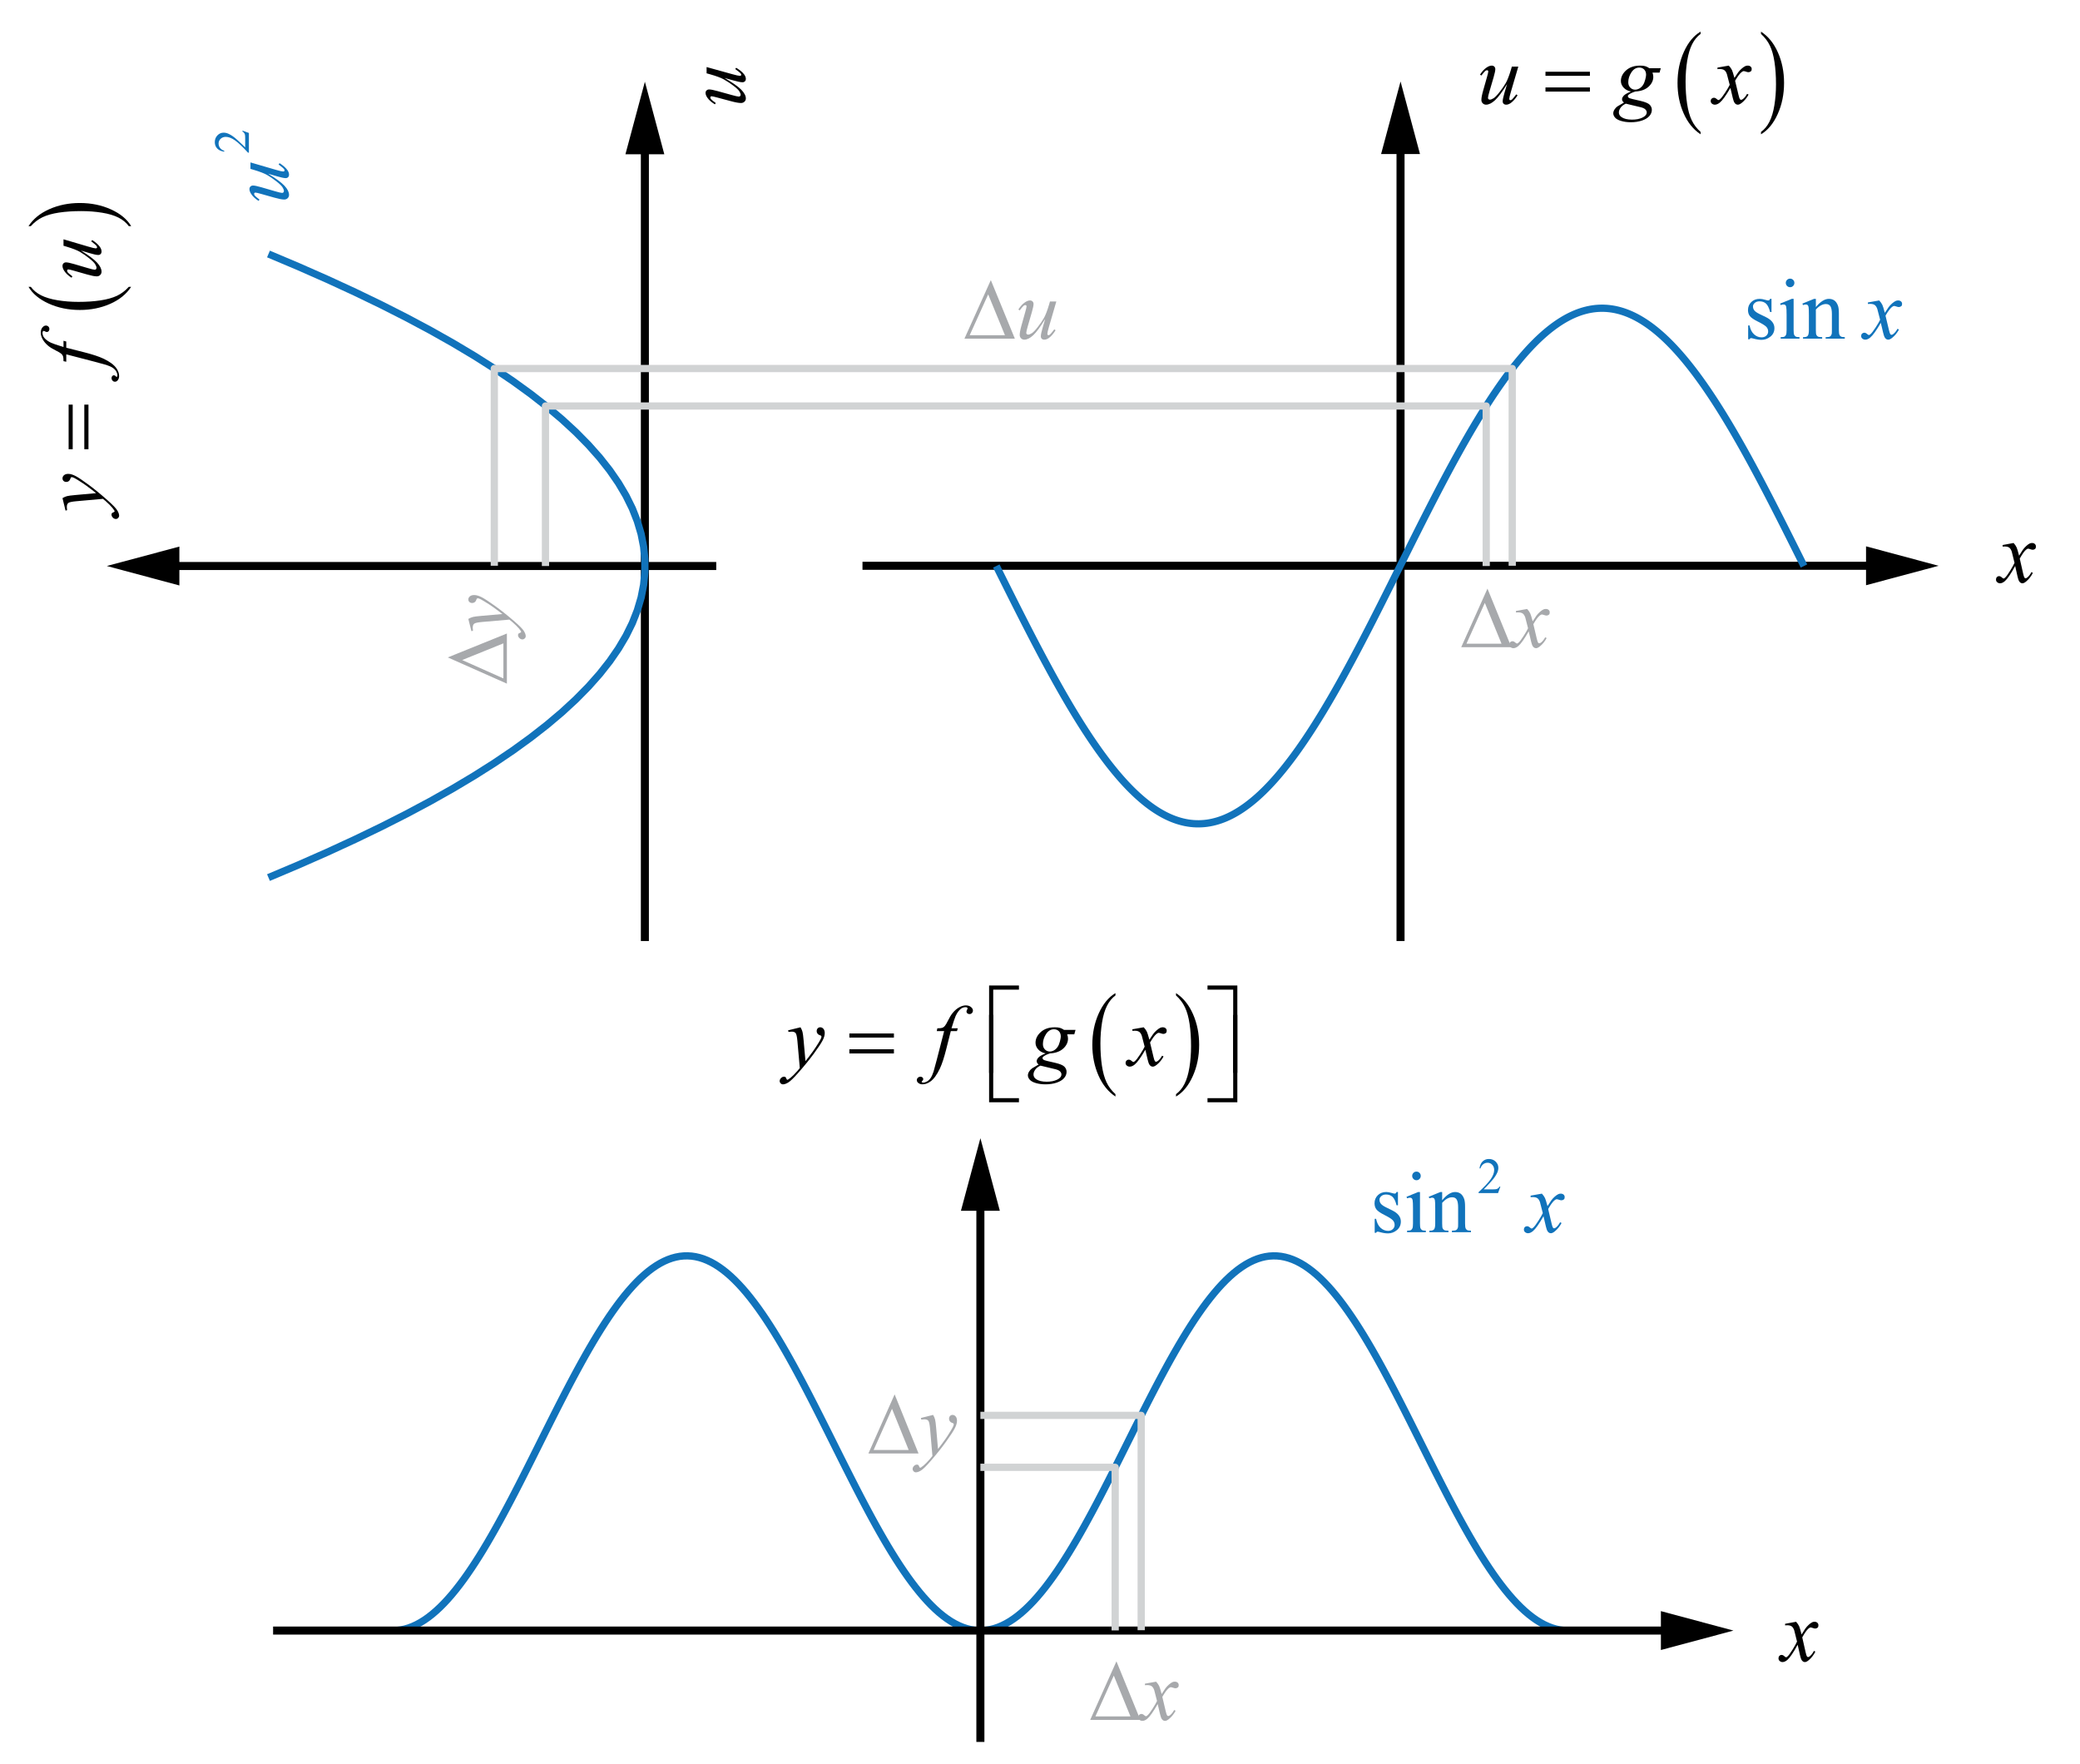 <?xml version="1.0" encoding="utf-8"?>
<!-- Generator: Adobe Illustrator 19.0.0, SVG Export Plug-In . SVG Version: 6.00 Build 0)  -->
<svg version="1.1" id="Layer_1" xmlns="http://www.w3.org/2000/svg" xmlns:xlink="http://www.w3.org/1999/xlink" x="0px" y="0px"
	 viewBox="0 0 287 243.333" style="enable-background:new 0 0 287 243.333;" xml:space="preserve">
<style type="text/css">
	.st0{fill:#010101;}
	.st1{fill:none;stroke:#1173BB;stroke-linejoin:round;stroke-miterlimit:10;}
	.st2{fill:#1173BB;}
	.st3{fill:none;stroke:#D1D3D4;stroke-linejoin:round;stroke-miterlimit:10;}
	.st4{fill:#A7A9AC;}
</style>
<g id="XMLID_1_">
	<g id="XMLID_154_">
		<g id="XMLID_155_">
			<polygon id="XMLID_156_" points="257.477,78.614 257.477,80.743 267.488,78.062 257.477,75.377 
				257.477,77.505 119.006,77.505 119.006,78.614 			"/>
		</g>
	</g>
</g>
<g id="XMLID_6_">
	<g id="XMLID_7_">
		<path id="XMLID_193_" class="st0" d="M277.839,74.915c0.186,0.208,0.326,0.415,0.421,0.623
			c0.068,0.144,0.18,0.521,0.336,1.131l0.5-0.79
			c0.133-0.191,0.294-0.374,0.484-0.548c0.189-0.173,0.356-0.292,0.5-0.356
			c0.092-0.04,0.192-0.06,0.302-0.06c0.163,0,0.293,0.046,0.39,0.138
			s0.146,0.204,0.146,0.335c0,0.151-0.028,0.255-0.085,0.311
			c-0.106,0.1-0.228,0.15-0.364,0.15c-0.08,0-0.165-0.018-0.257-0.054
			c-0.178-0.063-0.298-0.096-0.358-0.096c-0.091,0-0.199,0.056-0.324,0.168
			c-0.235,0.208-0.516,0.608-0.842,1.203l0.467,2.06
			c0.071,0.315,0.133,0.504,0.182,0.565c0.05,0.062,0.099,0.093,0.148,0.093
			c0.079,0,0.172-0.046,0.278-0.138c0.209-0.184,0.387-0.423,0.535-0.718
			l0.199,0.107c-0.239,0.471-0.543,0.862-0.911,1.173
			c-0.208,0.176-0.385,0.264-0.528,0.264c-0.213,0-0.382-0.126-0.507-0.377
			c-0.08-0.155-0.245-0.826-0.495-2.012c-0.592,1.082-1.066,1.778-1.422,2.09
			c-0.231,0.199-0.456,0.299-0.672,0.299c-0.151,0-0.29-0.058-0.415-0.174
			c-0.091-0.087-0.137-0.205-0.137-0.353c0-0.132,0.042-0.242,0.125-0.33
			c0.083-0.087,0.186-0.131,0.308-0.131c0.121,0,0.25,0.063,0.387,0.191
			c0.099,0.092,0.174,0.138,0.228,0.138c0.045,0,0.104-0.032,0.177-0.096
			c0.178-0.152,0.421-0.479,0.728-0.982c0.308-0.503,0.508-0.866,0.604-1.089
			c-0.235-0.97-0.362-1.482-0.381-1.539c-0.087-0.259-0.201-0.443-0.342-0.551
			c-0.14-0.107-0.347-0.162-0.62-0.162c-0.087,0-0.188,0.004-0.301,0.012v-0.216
			L277.839,74.915z"/>
	</g>
</g>
<g id="XMLID_29_">
	<g id="XMLID_30_">
		<path id="XMLID_191_" class="st0" d="M97.494,9.25l3.568,0.99
			c0.53,0.147,0.866,0.222,1.006,0.222c0.071,0,0.125-0.013,0.158-0.037
			c0.034-0.024,0.051-0.058,0.051-0.1c0-0.064-0.03-0.136-0.093-0.213
			c-0.062-0.078-0.308-0.274-0.739-0.59l0.138-0.17
			c0.499,0.3,0.866,0.606,1.102,0.922c0.151,0.208,0.228,0.409,0.228,0.604
			c0,0.147-0.044,0.264-0.132,0.346c-0.088,0.083-0.201,0.125-0.341,0.125
			c-0.136,0-0.315-0.025-0.539-0.074c-0.295-0.061-0.938-0.233-1.928-0.518
			c1.113,0.645,1.882,1.185,2.305,1.619c0.424,0.435,0.635,0.838,0.635,1.209
			c0,0.174-0.063,0.322-0.191,0.444s-0.289,0.182-0.485,0.182
			c-0.299,0-0.758-0.083-1.377-0.25l-1.85-0.495
			c-0.443-0.121-0.718-0.182-0.826-0.182c-0.048,0-0.088,0.016-0.123,0.048
			c-0.034,0.032-0.051,0.067-0.051,0.105c0,0.08,0.03,0.159,0.09,0.239
			c0.06,0.08,0.281,0.26,0.665,0.541l-0.132,0.177
			c-0.463-0.285-0.804-0.586-1.024-0.905c-0.171-0.243-0.257-0.467-0.257-0.671
			c0-0.141,0.047-0.255,0.141-0.344c0.094-0.089,0.215-0.134,0.362-0.134
			c0.215,0,0.601,0.076,1.155,0.228l1.934,0.535c0.527,0.148,0.86,0.222,1,0.222
			c0.076,0,0.137-0.024,0.183-0.071s0.068-0.111,0.068-0.19
			c0-0.125-0.065-0.289-0.197-0.49c-0.132-0.201-0.424-0.469-0.877-0.805
			c-0.452-0.335-0.878-0.612-1.275-0.831c-0.397-0.218-1.029-0.45-1.895-0.696
			l-0.455-0.126V9.25z"/>
	</g>
</g>
<g id="XMLID_8_">
	<g id="XMLID_12_">
		<path id="XMLID_189_" class="st0" d="M234.648,18.201v0.326c-1.003-0.658-1.784-1.625-2.343-2.898
			c-0.56-1.274-0.839-2.669-0.839-4.184c0-1.576,0.294-3.01,0.882-4.305
			s1.354-2.22,2.3-2.778v0.319c-0.473,0.345-0.86,0.816-1.164,1.414
			s-0.53,1.356-0.681,2.276c-0.149,0.919-0.225,1.878-0.225,2.876
			c0,1.13,0.069,2.151,0.208,3.063c0.138,0.911,0.35,1.668,0.634,2.268
			C233.705,17.179,234.114,17.72,234.648,18.201z"/>
	</g>
	<g id="XMLID_11_">
		<path id="XMLID_187_" class="st0" d="M242.984,4.682V4.363
			c1.003,0.654,1.783,1.618,2.343,2.892c0.56,1.274,0.839,2.668,0.839,4.184
			c0,1.575-0.294,3.011-0.882,4.308s-1.354,2.225-2.3,2.781V18.201
			c0.477-0.345,0.866-0.815,1.17-1.414c0.304-0.598,0.529-1.354,0.677-2.271
			c0.148-0.917,0.223-1.877,0.223-2.88c0-1.125-0.068-2.145-0.205-3.059
			s-0.348-1.672-0.634-2.272C243.929,5.704,243.519,5.164,242.984,4.682z"/>
	</g>
	<g id="XMLID_10_">
		<path id="XMLID_179_" class="st0" d="M209.497,9.191l-1.017,3.458
			c-0.152,0.515-0.228,0.839-0.228,0.975c0,0.069,0.012,0.121,0.038,0.153
			c0.025,0.033,0.06,0.05,0.103,0.05c0.066,0,0.139-0.03,0.219-0.09
			c0.08-0.061,0.282-0.299,0.605-0.717l0.175,0.134
			c-0.308,0.483-0.624,0.839-0.947,1.067c-0.214,0.146-0.42,0.221-0.619,0.221
			c-0.152,0-0.271-0.043-0.356-0.128c-0.086-0.085-0.129-0.195-0.129-0.331
			c0-0.131,0.025-0.306,0.076-0.521c0.062-0.286,0.239-0.909,0.532-1.868
			c-0.662,1.079-1.216,1.823-1.662,2.233s-0.86,0.615-1.241,0.615
			c-0.179,0-0.331-0.062-0.456-0.187c-0.125-0.123-0.187-0.28-0.187-0.47
			c0-0.29,0.085-0.734,0.257-1.334l0.508-1.792
			c0.125-0.43,0.187-0.696,0.187-0.801c0-0.046-0.017-0.086-0.05-0.119
			c-0.033-0.033-0.069-0.049-0.108-0.049c-0.082,0-0.164,0.029-0.246,0.087
			c-0.082,0.058-0.267,0.272-0.555,0.644l-0.181-0.128
			c0.292-0.449,0.602-0.779,0.929-0.992c0.249-0.166,0.479-0.249,0.689-0.249
			c0.144,0,0.262,0.045,0.354,0.136c0.091,0.091,0.137,0.208,0.137,0.351
			c0,0.208-0.078,0.582-0.234,1.12l-0.549,1.874
			c-0.152,0.511-0.228,0.834-0.228,0.969c0,0.073,0.024,0.133,0.073,0.177
			c0.048,0.045,0.114,0.067,0.195,0.067c0.128,0,0.296-0.064,0.502-0.191
			c0.207-0.128,0.482-0.411,0.827-0.851c0.345-0.438,0.629-0.851,0.853-1.235
			c0.224-0.385,0.462-0.997,0.715-1.836l0.128-0.441H209.497z"/>
		<path id="XMLID_181_" class="st0" d="M229.156,9.411l-0.17,0.604h-0.975
			c0.074,0.209,0.111,0.404,0.111,0.586c0,0.51-0.219,0.965-0.654,1.363
			c-0.441,0.398-1.045,0.619-1.812,0.661c-0.413,0.124-0.723,0.271-0.929,0.441
			c-0.078,0.062-0.117,0.125-0.117,0.191c0,0.077,0.035,0.147,0.105,0.212
			c0.07,0.063,0.247,0.128,0.532,0.194l1.132,0.261
			c0.627,0.146,1.043,0.321,1.244,0.522c0.199,0.204,0.299,0.44,0.299,0.707
			c0,0.317-0.117,0.607-0.354,0.87c-0.236,0.264-0.58,0.47-1.033,0.618
			c-0.455,0.148-0.956,0.224-1.505,0.224c-0.483,0-0.923-0.058-1.32-0.172
			c-0.397-0.113-0.682-0.268-0.853-0.461c-0.171-0.193-0.257-0.393-0.257-0.598
			c0-0.166,0.056-0.339,0.167-0.519c0.111-0.181,0.25-0.328,0.417-0.444
			c0.105-0.073,0.403-0.247,0.894-0.521c-0.179-0.14-0.269-0.292-0.269-0.459
			c0-0.154,0.079-0.318,0.237-0.493c0.158-0.174,0.492-0.365,1.002-0.574
			c-0.429-0.081-0.768-0.259-1.02-0.534c-0.251-0.273-0.377-0.58-0.377-0.916
			c0-0.549,0.243-1.041,0.728-1.474s1.131-0.649,1.936-0.649
			c0.293,0,0.533,0.029,0.719,0.087c0.188,0.058,0.369,0.149,0.543,0.272H229.156z
			 M224.331,14.302c-0.315,0.143-0.554,0.327-0.715,0.551
			c-0.162,0.225-0.243,0.445-0.243,0.662c0,0.255,0.117,0.466,0.351,0.632
			c0.335,0.24,0.826,0.359,1.472,0.359c0.556,0,1.033-0.094,1.427-0.281
			c0.396-0.188,0.594-0.43,0.594-0.728c0-0.151-0.072-0.294-0.219-0.43
			s-0.43-0.245-0.85-0.33C225.918,14.691,225.312,14.546,224.331,14.302z
			 M227.129,10.323c0-0.31-0.086-0.553-0.26-0.731
			c-0.174-0.178-0.4-0.267-0.68-0.267c-0.441,0-0.804,0.22-1.09,0.658
			c-0.286,0.439-0.429,0.896-0.429,1.372c0,0.298,0.091,0.541,0.274,0.73
			c0.183,0.19,0.405,0.285,0.666,0.285c0.206,0,0.405-0.057,0.599-0.168
			c0.193-0.113,0.355-0.268,0.488-0.465s0.236-0.448,0.314-0.754
			S227.129,10.458,227.129,10.323z"/>
		<path id="XMLID_185_" class="st0" d="M238.541,9.052c0.19,0.201,0.334,0.402,0.432,0.603
			c0.07,0.139,0.186,0.505,0.345,1.097l0.515-0.766
			c0.136-0.186,0.302-0.362,0.496-0.531c0.194-0.168,0.366-0.283,0.514-0.345
			c0.094-0.039,0.197-0.058,0.31-0.058c0.168,0,0.301,0.044,0.4,0.133
			s0.149,0.197,0.149,0.325c0,0.147-0.029,0.248-0.088,0.302
			c-0.109,0.097-0.233,0.145-0.374,0.145c-0.082,0-0.169-0.018-0.263-0.052
			c-0.184-0.062-0.306-0.093-0.368-0.093c-0.094,0-0.204,0.054-0.333,0.163
			c-0.241,0.201-0.529,0.59-0.864,1.166l0.479,1.996
			c0.074,0.306,0.137,0.488,0.188,0.548c0.051,0.061,0.101,0.09,0.151,0.09
			c0.082,0,0.178-0.044,0.286-0.133c0.215-0.178,0.397-0.41,0.55-0.696
			l0.204,0.104c-0.245,0.456-0.557,0.835-0.935,1.137
			c-0.214,0.17-0.396,0.256-0.543,0.256c-0.219,0-0.392-0.122-0.521-0.366
			c-0.081-0.15-0.251-0.8-0.508-1.949c-0.607,1.049-1.095,1.724-1.461,2.025
			c-0.237,0.193-0.467,0.29-0.688,0.29c-0.156,0-0.299-0.057-0.427-0.169
			c-0.094-0.085-0.141-0.199-0.141-0.342c0-0.128,0.043-0.234,0.129-0.319
			s0.19-0.128,0.315-0.128s0.257,0.062,0.397,0.186
			c0.101,0.09,0.179,0.134,0.233,0.134c0.047,0,0.107-0.031,0.181-0.093
			c0.184-0.146,0.433-0.464,0.748-0.951s0.521-0.84,0.619-1.057
			c-0.241-0.939-0.372-1.436-0.392-1.49c-0.089-0.251-0.206-0.429-0.351-0.534
			c-0.144-0.104-0.355-0.157-0.637-0.157c-0.089,0-0.192,0.004-0.31,0.012V9.325
			L238.541,9.052z"/>
	</g>
	<g id="XMLID_9_">
		<path id="XMLID_176_" class="st0" d="M213.246,9.899h6.133v0.563h-6.133V9.899z M213.246,12.063
			h6.133v0.574h-6.133V12.063z"/>
	</g>
</g>
<g id="XMLID_26_">
	<g id="XMLID_32_">
		<path id="XMLID_174_" class="st0" d="M17.771,39.573h0.326c-0.658,1.007-1.625,1.79-2.898,2.352
			c-1.274,0.561-2.669,0.841-4.184,0.841c-1.576,0-3.01-0.295-4.305-0.885
			s-2.22-1.359-2.778-2.308h0.319c0.345,0.475,0.816,0.864,1.414,1.168
			c0.598,0.305,1.356,0.532,2.276,0.683s1.878,0.226,2.876,0.226
			c1.13,0,2.151-0.069,3.063-0.208c0.911-0.139,1.668-0.351,2.268-0.636
			C16.749,40.519,17.29,40.109,17.771,39.573z"/>
	</g>
	<g id="XMLID_31_">
		<path id="XMLID_172_" class="st0" d="M4.252,31.201H3.933
			c0.654-1.006,1.618-1.79,2.892-2.351c1.274-0.562,2.668-0.842,4.184-0.842
			c1.575,0,3.011,0.295,4.308,0.885s2.225,1.359,2.781,2.308h-0.326
			c-0.345-0.478-0.815-0.869-1.414-1.174c-0.598-0.305-1.354-0.531-2.271-0.68
			s-1.877-0.223-2.88-0.223c-1.125,0-2.145,0.068-3.059,0.205
			C7.232,29.468,6.475,29.68,5.875,29.967C5.274,30.254,4.734,30.666,4.252,31.201z"/>
	</g>
	<g id="XMLID_28_">
		<path id="XMLID_166_" class="st0" d="M8.622,68.725c0.224-0.133,0.434-0.225,0.629-0.275
			s0.579-0.102,1.151-0.152l2.854-0.258c-0.278-0.234-0.719-0.575-1.322-1.02
			c-0.294-0.215-0.694-0.48-1.201-0.797c-0.309-0.191-0.526-0.309-0.649-0.352
			c-0.062-0.023-0.126-0.035-0.191-0.035c-0.043,0-0.078,0.014-0.104,0.041
			c-0.027,0.027-0.059,0.099-0.096,0.214c-0.037,0.115-0.104,0.211-0.203,0.288
			s-0.212,0.114-0.339,0.114c-0.159,0-0.286-0.047-0.383-0.141
			c-0.097-0.094-0.145-0.211-0.145-0.352c0-0.172,0.07-0.318,0.211-0.439
			s0.335-0.182,0.583-0.182c0.306,0,0.655,0.105,1.047,0.316
			s0.994,0.618,1.807,1.219c0.812,0.602,1.698,1.331,2.657,2.187
			c0.661,0.59,1.078,1.028,1.25,1.313c0.173,0.285,0.259,0.529,0.259,0.732
			c0,0.121-0.046,0.228-0.137,0.32s-0.196,0.138-0.316,0.138
			c-0.15,0-0.288-0.063-0.411-0.19c-0.124-0.127-0.187-0.265-0.187-0.414
			c0-0.078,0.018-0.143,0.053-0.193c0.02-0.031,0.074-0.065,0.165-0.103
			s0.152-0.071,0.183-0.103c0.02-0.02,0.029-0.043,0.029-0.07
			c0-0.023-0.02-0.064-0.058-0.123c-0.132-0.215-0.341-0.465-0.627-0.75
			c-0.379-0.375-0.688-0.652-0.928-0.832l-3.678,0.328
			c-0.607,0.055-0.977,0.137-1.108,0.246c-0.131,0.109-0.197,0.293-0.197,0.551
			c0,0.083,0.012,0.229,0.035,0.44l-0.215,0.053L8.622,68.725z"/>
		<path id="XMLID_168_" class="st0" d="M8.761,47.015l0.383,0.105v0.855l2.535,0.645
			c1.118,0.285,1.982,0.572,2.594,0.861c0.862,0.41,1.458,0.852,1.787,1.325
			c0.251,0.359,0.377,0.719,0.377,1.079c0,0.234-0.07,0.434-0.209,0.598
			c-0.097,0.121-0.223,0.182-0.377,0.182c-0.124,0-0.231-0.05-0.322-0.149
			c-0.091-0.1-0.137-0.222-0.137-0.367c0-0.105,0.033-0.194,0.099-0.267
			c0.066-0.072,0.142-0.108,0.227-0.108s0.164,0.041,0.238,0.123
			c0.054,0.062,0.095,0.094,0.121,0.094c0.035,0,0.062-0.014,0.082-0.041
			c0.026-0.035,0.04-0.09,0.04-0.164c0-0.168-0.052-0.345-0.156-0.53
			c-0.104-0.186-0.261-0.351-0.467-0.496c-0.207-0.145-0.506-0.281-0.896-0.41
			c-0.163-0.055-0.698-0.201-1.607-0.44L9.144,48.89v1.02l-0.383-0.082
			c0-0.324-0.022-0.551-0.067-0.68s-0.129-0.248-0.255-0.355
			c-0.125-0.107-0.36-0.246-0.705-0.418c-0.464-0.23-0.824-0.451-1.079-0.662
			c-0.344-0.289-0.603-0.594-0.774-0.912c-0.172-0.318-0.258-0.619-0.258-0.9
			c0-0.297,0.075-0.535,0.223-0.715c0.149-0.18,0.311-0.27,0.485-0.27
			c0.135,0,0.249,0.045,0.342,0.135c0.093,0.09,0.14,0.205,0.14,0.346
			c0,0.121-0.035,0.221-0.104,0.297c-0.07,0.076-0.153,0.113-0.25,0.113
			c-0.062,0-0.138-0.025-0.229-0.076s-0.152-0.076-0.183-0.076
			c-0.054,0-0.095,0.018-0.122,0.053c-0.039,0.051-0.058,0.125-0.058,0.223
			c0,0.246,0.078,0.467,0.232,0.662c0.205,0.264,0.526,0.498,0.963,0.705
			c0.228,0.105,0.794,0.299,1.7,0.58V47.015z"/>
		<path id="XMLID_170_" class="st0" d="M8.761,33.015l3.458,1.02
			c0.515,0.152,0.839,0.229,0.975,0.229c0.069,0,0.121-0.013,0.153-0.038
			c0.033-0.025,0.05-0.06,0.05-0.103c0-0.066-0.03-0.14-0.09-0.22
			c-0.061-0.08-0.299-0.282-0.717-0.606l0.134-0.176
			c0.483,0.309,0.839,0.625,1.067,0.949c0.146,0.215,0.221,0.422,0.221,0.621
			c0,0.152-0.043,0.272-0.128,0.358s-0.195,0.129-0.331,0.129
			c-0.131,0-0.306-0.025-0.521-0.076c-0.286-0.062-0.909-0.241-1.868-0.534
			c1.079,0.665,1.823,1.221,2.233,1.668s0.615,0.862,0.615,1.246
			c0,0.18-0.062,0.332-0.187,0.457c-0.123,0.125-0.28,0.188-0.47,0.188
			c-0.29,0-0.734-0.086-1.334-0.258l-1.792-0.511c-0.43-0.125-0.696-0.188-0.801-0.188
			c-0.046,0-0.086,0.017-0.119,0.05c-0.033,0.033-0.049,0.07-0.049,0.108
			c0,0.082,0.029,0.165,0.087,0.247s0.272,0.268,0.644,0.557l-0.128,0.182
			c-0.449-0.293-0.779-0.604-0.992-0.933c-0.166-0.25-0.249-0.48-0.249-0.691
			c0-0.145,0.045-0.263,0.136-0.354s0.208-0.138,0.351-0.138
			c0.208,0,0.582,0.078,1.12,0.234l1.874,0.551
			c0.511,0.152,0.834,0.229,0.969,0.229c0.073,0,0.133-0.024,0.177-0.073
			c0.045-0.049,0.067-0.114,0.067-0.196c0-0.129-0.064-0.297-0.191-0.504
			c-0.128-0.207-0.411-0.483-0.851-0.829c-0.438-0.346-0.851-0.631-1.235-0.856
			c-0.385-0.225-0.997-0.464-1.836-0.718l-0.441-0.129V33.015z"/>
	</g>
	<g id="XMLID_27_">
		<path id="XMLID_163_" class="st0" d="M9.469,61.98v-6.155h0.563v6.155H9.469z M11.633,61.98
			v-6.155h0.574v6.155H11.633z"/>
	</g>
</g>
<g id="XMLID_3_">
	<g id="XMLID_150_">
		<g id="XMLID_151_">
			<polygon id="XMLID_152_" points="193.802,21.253 195.93,21.253 193.249,11.243 190.564,21.253 
				192.692,21.253 192.692,129.833 193.802,129.833 			"/>
		</g>
	</g>
</g>
<g id="XMLID_4_">
	<g id="XMLID_146_">
		<g id="XMLID_147_">
			<polygon id="XMLID_148_" points="89.535,21.286 91.663,21.286 88.982,11.276 86.297,21.286 
				88.425,21.286 88.425,129.833 89.535,129.833 			"/>
		</g>
	</g>
</g>
<g id="XMLID_2_">
	<g id="XMLID_142_">
		<g id="XMLID_143_">
			<polygon id="XMLID_144_" points="24.75,77.538 24.75,75.41 14.739,78.09 24.75,80.775 
				24.75,78.647 98.828,78.647 98.828,77.538 			"/>
		</g>
	</g>
</g>
<polyline id="XMLID_5_" class="st1" points="137.471,78.092 137.844,78.84 138.216,79.587 
	138.589,80.333 138.962,81.079 139.335,81.823 139.707,82.565 140.08,83.306 
	140.453,84.044 140.826,84.779 141.198,85.512 141.571,86.241 141.944,86.967 
	142.316,87.689 142.689,88.406 143.062,89.119 143.435,89.827 143.807,90.53 
	144.18,91.228 144.553,91.919 144.925,92.605 145.298,93.284 145.671,93.956 
	146.044,94.622 146.416,95.28 146.789,95.93 147.162,96.573 147.534,97.208 
	147.907,97.834 148.28,98.451 148.653,99.059 149.025,99.658 149.398,100.248 
	149.771,100.828 150.143,101.397 150.516,101.957 150.889,102.506 151.262,103.044 
	151.634,103.571 152.007,104.087 152.38,104.591 152.752,105.084 153.125,105.565 
	153.498,106.033 153.871,106.49 154.243,106.933 154.616,107.365 154.989,107.783 
	155.361,108.188 155.734,108.579 156.107,108.958 156.48,109.322 156.852,109.673 
	157.225,110.01 157.598,110.333 157.97,110.641 158.343,110.935 158.716,111.215 
	159.089,111.48 159.461,111.73 159.834,111.966 160.207,112.186 160.579,112.392 
	160.952,112.582 161.325,112.757 161.698,112.917 162.07,113.061 162.443,113.19 
	162.816,113.303 163.188,113.401 163.561,113.484 163.934,113.55 164.307,113.601 
	164.679,113.637 165.052,113.656 165.425,113.66 165.797,113.648 166.17,113.621 
	166.543,113.578 166.916,113.519 167.288,113.444 167.661,113.354 168.034,113.249 
	168.406,113.127 168.779,112.991 169.152,112.839 169.525,112.671 169.897,112.489 
	170.27,112.291 170.643,112.078 171.016,111.85 171.388,111.607 171.761,111.349 
	172.134,111.077 172.506,110.79 172.879,110.489 173.252,110.173 173.625,109.843 
	173.997,109.499 174.37,109.142 174.743,108.77 175.115,108.385 175.488,107.987 
	175.861,107.575 176.234,107.151 176.606,106.713 176.979,106.263 177.352,105.801 
	177.724,105.326 178.097,104.839 178.47,104.341 178.843,103.83 179.215,103.309 
	179.588,102.776 179.961,102.233 180.333,101.679 180.706,101.114 181.079,100.539 
	181.452,99.954 181.824,99.36 182.197,98.756 182.57,98.143 182.942,97.522 
	183.315,96.891 183.688,96.253 184.061,95.606 184.433,94.952 184.806,94.29 
	185.179,93.621 185.551,92.945 185.924,92.263 186.297,91.574 186.67,90.88 
	187.042,90.179 187.415,89.474 187.788,88.763 188.16,88.048 188.533,87.328 
	188.906,86.604 189.279,85.877 189.651,85.146 190.024,84.412 190.397,83.675 
	190.769,82.936 191.142,82.194 191.515,81.451 191.888,80.706 192.26,79.96 
	192.633,79.213 193.006,78.466 193.378,77.719 193.751,76.971 194.124,76.225 
	194.497,75.479 194.869,74.734 195.242,73.991 195.615,73.249 195.987,72.51 
	196.36,71.773 196.733,71.039 197.106,70.308 197.478,69.58 197.851,68.857 
	198.224,68.137 198.596,67.422 198.969,66.711 199.342,66.005 199.715,65.305 
	200.087,64.611 200.46,63.922 200.833,63.24 201.206,62.564 201.578,61.895 
	201.951,61.233 202.324,60.579 202.696,59.932 203.069,59.293 203.442,58.663 
	203.815,58.041 204.187,57.429 204.56,56.825 204.933,56.23 205.305,55.646 
	205.678,55.071 206.051,54.506 206.424,53.952 206.796,53.409 207.169,52.876 
	207.542,52.354 207.914,51.844 208.287,51.346 208.66,50.859 209.033,50.384 
	209.405,49.922 209.778,49.472 210.151,49.034 210.523,48.61 210.896,48.198 
	211.269,47.8 211.642,47.415 212.014,47.043 212.387,46.686 212.76,46.342 
	213.132,46.012 213.505,45.696 213.878,45.395 214.251,45.108 214.623,44.836 
	214.996,44.578 215.369,44.335 215.741,44.107 216.114,43.894 216.487,43.696 
	216.86,43.513 217.232,43.346 217.605,43.194 217.978,43.057 218.35,42.936 
	218.723,42.831 219.096,42.74 219.469,42.666 219.841,42.607 220.214,42.564 
	220.587,42.536 220.959,42.525 221.332,42.529 221.705,42.548 222.078,42.584 
	222.45,42.635 222.823,42.701 223.196,42.784 223.568,42.881 223.941,42.995 
	224.314,43.124 224.687,43.268 225.059,43.428 225.432,43.603 225.805,43.793 
	226.177,43.999 226.55,44.219 226.923,44.455 227.296,44.705 227.668,44.97 
	228.041,45.25 228.414,45.544 228.786,45.852 229.159,46.175 229.532,46.512 
	229.905,46.863 230.277,47.227 230.65,47.606 231.023,47.997 231.396,48.402 
	231.768,48.82 232.141,49.251 232.514,49.695 232.886,50.151 233.259,50.62 
	233.632,51.101 234.005,51.593 234.377,52.098 234.75,52.614 235.123,53.141 
	235.495,53.679 235.868,54.228 236.241,54.787 236.614,55.357 236.986,55.937 
	237.359,56.526 237.732,57.126 238.104,57.734 238.477,58.351 238.85,58.977 
	239.223,59.612 239.595,60.254 239.968,60.905 240.341,61.563 240.713,62.228 
	241.086,62.901 241.459,63.58 241.832,64.266 242.204,64.957 242.577,65.655 
	242.95,66.358 243.322,67.066 243.695,67.779 244.068,68.496 244.441,69.218 
	244.813,69.944 245.186,70.673 245.559,71.406 245.931,72.141 246.304,72.879 
	246.677,73.62 247.05,74.362 247.422,75.106 247.795,75.852 248.168,76.598 
	248.54,77.345 248.913,78.092 "/>
<polyline id="XMLID_13_" class="st1" points="37.043,121.078 41.198,119.322 45.18,117.566 
	48.988,115.81 52.624,114.054 56.086,112.299 59.376,110.543 62.492,108.787 
	65.435,107.031 68.205,105.275 70.802,103.519 73.226,101.763 75.476,100.008 
	77.554,98.252 79.458,96.496 81.189,94.74 82.748,92.984 84.133,91.228 
	85.344,89.473 86.383,87.717 87.249,85.961 87.941,84.205 88.461,82.449 88.807,80.693 
	88.98,78.938 88.98,77.182 88.807,75.426 88.461,73.67 87.941,71.914 
	87.249,70.158 86.383,68.403 85.344,66.647 84.133,64.891 82.748,63.135 
	81.189,61.379 79.458,59.623 77.554,57.868 75.476,56.112 73.226,54.356 
	70.802,52.6 68.205,50.844 65.435,49.088 62.492,47.332 59.376,45.577 
	56.086,43.821 52.624,42.065 48.988,40.309 45.18,38.553 41.198,36.797 
	37.043,35.042 "/>
<g id="XMLID_34_">
	<g id="XMLID_36_">
		<path id="XMLID_161_" class="st2" d="M33.456,18.022l0.887,0.323v2.715h-0.126
			c-0.729-0.799-1.326-1.361-1.788-1.687c-0.462-0.326-0.885-0.489-1.268-0.489
			c-0.292,0-0.533,0.09-0.721,0.269s-0.282,0.393-0.282,0.642
			c0,0.226,0.066,0.429,0.199,0.609c0.132,0.18,0.327,0.312,0.583,0.398v0.126
			c-0.419-0.057-0.741-0.202-0.965-0.437c-0.224-0.234-0.336-0.526-0.336-0.878
			c0-0.373,0.12-0.685,0.36-0.935s0.523-0.375,0.85-0.375
			c0.234,0,0.467,0.054,0.701,0.163c0.367,0.167,0.755,0.438,1.166,0.814
			c0.617,0.563,0.988,0.915,1.115,1.056v-1.202c0-0.244-0.009-0.415-0.027-0.514
			s-0.055-0.188-0.11-0.267s-0.134-0.148-0.236-0.207V18.022z"/>
	</g>
	<g id="XMLID_35_">
		<path id="XMLID_159_" class="st2" d="M34.562,22.409l3.504,1.022
			c0.521,0.153,0.851,0.229,0.988,0.229c0.07,0,0.122-0.013,0.155-0.038
			s0.05-0.06,0.05-0.103c0-0.066-0.03-0.14-0.091-0.22
			c-0.061-0.08-0.303-0.283-0.727-0.607l0.136-0.177
			c0.49,0.31,0.851,0.627,1.082,0.952c0.148,0.215,0.224,0.423,0.224,0.623
			c0,0.152-0.044,0.272-0.13,0.358c-0.086,0.086-0.198,0.129-0.335,0.129
			c-0.134,0-0.31-0.025-0.529-0.077c-0.29-0.062-0.921-0.241-1.894-0.534
			c1.094,0.666,1.849,1.222,2.264,1.67c0.416,0.448,0.624,0.864,0.624,1.248
			c0,0.18-0.063,0.333-0.188,0.458c-0.126,0.125-0.284,0.188-0.477,0.188
			c-0.294,0-0.744-0.086-1.353-0.258l-1.816-0.511
			c-0.436-0.125-0.706-0.188-0.812-0.188c-0.047,0-0.087,0.017-0.12,0.05
			s-0.051,0.069-0.051,0.109c0,0.082,0.03,0.164,0.089,0.247
			c0.059,0.082,0.276,0.268,0.652,0.558l-0.129,0.182
			c-0.455-0.294-0.79-0.605-1.006-0.934c-0.168-0.25-0.253-0.481-0.253-0.693
			c0-0.145,0.046-0.263,0.138-0.355c0.092-0.092,0.21-0.138,0.356-0.138
			c0.212,0,0.59,0.078,1.135,0.235l1.899,0.552
			c0.517,0.153,0.845,0.229,0.981,0.229c0.074,0,0.135-0.024,0.18-0.073
			s0.067-0.115,0.067-0.197c0-0.129-0.064-0.297-0.194-0.505
			c-0.129-0.208-0.416-0.484-0.861-0.831c-0.444-0.346-0.862-0.632-1.252-0.857
			c-0.391-0.225-1.011-0.465-1.861-0.719l-0.447-0.129V22.409z"/>
	</g>
</g>
<polyline id="XMLID_33_" class="st3" points="75.264,78.092 75.264,56.015 205.069,56.015 
	205.069,78.092 "/>
<g id="XMLID_19_">
	<g id="XMLID_25_">
		<path id="XMLID_128_" class="st2" d="M244.433,41.232v1.817h-0.192
			c-0.148-0.571-0.338-0.959-0.569-1.165c-0.231-0.206-0.526-0.309-0.884-0.309
			c-0.272,0-0.492,0.072-0.659,0.215c-0.167,0.144-0.251,0.303-0.251,0.478
			c0,0.217,0.062,0.404,0.187,0.559c0.121,0.16,0.366,0.328,0.735,0.507
			l0.852,0.414c0.79,0.384,1.185,0.891,1.185,1.52
			c0,0.485-0.184,0.877-0.552,1.174s-0.779,0.445-1.234,0.445
			c-0.327,0-0.7-0.059-1.121-0.175c-0.128-0.039-0.233-0.059-0.315-0.059
			c-0.09,0-0.16,0.051-0.21,0.151h-0.193v-1.904h0.193
			c0.109,0.544,0.317,0.953,0.624,1.229c0.308,0.275,0.652,0.413,1.033,0.413
			c0.269,0,0.487-0.078,0.657-0.235c0.169-0.157,0.254-0.347,0.254-0.568
			c0-0.268-0.095-0.493-0.283-0.676c-0.189-0.182-0.565-0.413-1.129-0.692
			c-0.564-0.28-0.934-0.532-1.109-0.757c-0.175-0.222-0.263-0.502-0.263-0.84
			c0-0.438,0.151-0.805,0.453-1.1c0.301-0.295,0.691-0.442,1.17-0.442
			c0.21,0,0.465,0.044,0.765,0.134c0.198,0.058,0.331,0.087,0.397,0.087
			c0.062,0,0.111-0.014,0.146-0.041c0.035-0.027,0.076-0.087,0.123-0.181H244.433z"
			/>
		<path id="XMLID_130_" class="st2" d="M247.485,41.232v4.287c0,0.334,0.024,0.556,0.073,0.666
			c0.049,0.111,0.121,0.193,0.216,0.248c0.095,0.055,0.269,0.081,0.522,0.081
			v0.21h-2.597v-0.21c0.26,0,0.436-0.024,0.525-0.075s0.161-0.134,0.213-0.251
			c0.052-0.116,0.079-0.339,0.079-0.669v-2.057c0-0.578-0.018-0.953-0.053-1.124
			c-0.027-0.124-0.07-0.21-0.128-0.259c-0.058-0.048-0.138-0.073-0.239-0.073
			c-0.109,0-0.241,0.029-0.396,0.087l-0.082-0.209l1.611-0.652H247.485z
			 M247.001,38.443c0.164,0,0.302,0.057,0.417,0.172
			c0.115,0.114,0.172,0.253,0.172,0.416s-0.057,0.303-0.172,0.419
			c-0.115,0.117-0.254,0.175-0.417,0.175s-0.304-0.058-0.42-0.175
			c-0.117-0.116-0.175-0.256-0.175-0.419s0.057-0.302,0.172-0.416
			C246.692,38.5,246.833,38.443,247.001,38.443z"/>
		<path id="XMLID_157_" class="st2" d="M250.556,42.362c0.626-0.753,1.224-1.13,1.792-1.13
			c0.291,0,0.543,0.073,0.752,0.218c0.211,0.146,0.377,0.385,0.502,0.719
			c0.086,0.233,0.129,0.59,0.129,1.072v2.277c0,0.337,0.027,0.566,0.082,0.687
			c0.043,0.098,0.111,0.173,0.207,0.228s0.271,0.081,0.527,0.081v0.21h-2.644
			v-0.21h0.111c0.249,0,0.423-0.037,0.522-0.113s0.168-0.188,0.207-0.335
			c0.016-0.059,0.023-0.24,0.023-0.547v-2.185c0-0.485-0.064-0.837-0.189-1.057
			c-0.127-0.219-0.34-0.329-0.64-0.329c-0.463,0-0.924,0.252-1.383,0.757v2.813
			c0,0.36,0.021,0.584,0.064,0.669c0.054,0.113,0.129,0.195,0.225,0.248
			c0.095,0.052,0.289,0.078,0.581,0.078v0.21h-2.644v-0.21h0.117
			c0.272,0,0.456-0.068,0.551-0.206s0.143-0.401,0.143-0.789v-1.98
			c0-0.641-0.015-1.031-0.043-1.17c-0.029-0.14-0.074-0.235-0.134-0.286
			c-0.061-0.05-0.141-0.076-0.242-0.076c-0.109,0-0.24,0.029-0.391,0.087
			l-0.088-0.209l1.611-0.652h0.251V42.362z"/>
	</g>
	<g id="XMLID_24_">
		<path id="XMLID_118_" class="st2" d="M259.294,41.453c0.19,0.202,0.334,0.404,0.432,0.605
			c0.07,0.14,0.185,0.507,0.344,1.101l0.514-0.769
			c0.137-0.186,0.302-0.364,0.496-0.533c0.195-0.169,0.366-0.284,0.514-0.347
			c0.094-0.039,0.196-0.058,0.31-0.058c0.167,0,0.301,0.045,0.399,0.134
			c0.1,0.089,0.149,0.198,0.149,0.326c0,0.148-0.029,0.249-0.088,0.303
			c-0.108,0.097-0.233,0.146-0.373,0.146c-0.082,0-0.17-0.018-0.263-0.053
			c-0.184-0.062-0.306-0.093-0.368-0.093c-0.093,0-0.204,0.055-0.332,0.163
			c-0.241,0.202-0.529,0.593-0.864,1.171l0.479,2.003
			c0.074,0.307,0.137,0.49,0.187,0.551c0.051,0.061,0.102,0.09,0.152,0.09
			c0.081,0,0.177-0.044,0.286-0.134c0.214-0.179,0.396-0.411,0.548-0.698
			l0.205,0.104c-0.245,0.458-0.557,0.839-0.935,1.142
			c-0.214,0.171-0.395,0.256-0.542,0.256c-0.219,0-0.392-0.122-0.52-0.367
			c-0.082-0.151-0.251-0.804-0.508-1.956c-0.607,1.052-1.094,1.729-1.459,2.032
			c-0.237,0.194-0.467,0.291-0.689,0.291c-0.155,0-0.297-0.057-0.426-0.169
			c-0.093-0.085-0.14-0.2-0.14-0.344c0-0.128,0.043-0.234,0.128-0.32
			c0.086-0.085,0.19-0.128,0.315-0.128c0.124,0,0.257,0.062,0.396,0.187
			c0.102,0.089,0.18,0.134,0.233,0.134c0.047,0,0.107-0.031,0.182-0.093
			c0.183-0.147,0.432-0.466,0.747-0.955c0.314-0.489,0.521-0.843,0.618-1.061
			c-0.241-0.943-0.371-1.442-0.391-1.497c-0.09-0.252-0.207-0.431-0.351-0.536
			s-0.355-0.157-0.636-0.157c-0.09,0-0.193,0.004-0.31,0.012V41.727
			L259.294,41.453z"/>
	</g>
</g>
<polyline id="XMLID_16_" class="st3" points="68.205,78.06 68.205,50.844 208.66,50.844 
	208.66,78.059 "/>
<g id="XMLID_18_">
	<g id="XMLID_21_">
		<path id="XMLID_116_" class="st4" d="M210.714,84.018c0.188,0.202,0.33,0.404,0.426,0.605
			c0.069,0.14,0.183,0.507,0.341,1.101l0.507-0.769
			c0.135-0.186,0.298-0.364,0.49-0.533s0.361-0.284,0.507-0.347
			c0.093-0.039,0.194-0.058,0.306-0.058c0.165,0,0.297,0.045,0.396,0.134
			c0.098,0.089,0.146,0.198,0.146,0.326c0,0.148-0.028,0.249-0.086,0.303
			c-0.108,0.097-0.23,0.146-0.369,0.146c-0.081,0-0.167-0.018-0.26-0.053
			c-0.181-0.062-0.302-0.093-0.363-0.093c-0.092,0-0.201,0.055-0.328,0.163
			c-0.238,0.202-0.522,0.593-0.854,1.171l0.473,2.003
			c0.073,0.307,0.135,0.49,0.185,0.551s0.1,0.09,0.15,0.09
			c0.08,0,0.175-0.044,0.282-0.134c0.211-0.179,0.392-0.411,0.542-0.698
			l0.201,0.104c-0.242,0.458-0.549,0.839-0.922,1.142
			c-0.212,0.171-0.391,0.256-0.536,0.256c-0.216,0-0.387-0.122-0.513-0.367
			c-0.081-0.151-0.248-0.804-0.502-1.956c-0.6,1.052-1.08,1.729-1.441,2.032
			c-0.234,0.194-0.461,0.291-0.68,0.291c-0.154,0-0.295-0.057-0.422-0.169
			c-0.092-0.085-0.138-0.2-0.138-0.344c0-0.128,0.042-0.234,0.127-0.32
			c0.085-0.085,0.188-0.128,0.312-0.128s0.253,0.062,0.392,0.187
			c0.1,0.089,0.177,0.134,0.23,0.134c0.046,0,0.105-0.031,0.179-0.093
			c0.181-0.147,0.427-0.466,0.738-0.955s0.515-0.843,0.61-1.061
			c-0.238-0.943-0.366-1.442-0.386-1.497c-0.089-0.252-0.204-0.431-0.346-0.536
			c-0.143-0.105-0.352-0.157-0.629-0.157c-0.088,0-0.189,0.004-0.306,0.012V84.292
			L210.714,84.018z"/>
	</g>
	<g id="XMLID_20_">
		<path id="XMLID_113_" class="st4" d="M208.539,89.288h-6.917l3.62-8.078L208.539,89.288z
			 M207.179,88.811l-2.3-5.631l-2.537,5.631H207.179z"/>
	</g>
</g>
<g id="XMLID_44_">
	<g id="XMLID_54_">
		<path id="XMLID_111_" class="st4" d="M145.753,41.593l-1.008,3.471
			c-0.151,0.517-0.227,0.843-0.227,0.979c0,0.07,0.013,0.122,0.038,0.154
			c0.024,0.033,0.059,0.05,0.102,0.05c0.065,0,0.138-0.03,0.217-0.09
			c0.079-0.061,0.279-0.301,0.6-0.72l0.174,0.134
			c-0.305,0.485-0.618,0.843-0.938,1.072c-0.213,0.147-0.417,0.221-0.614,0.221
			c-0.15,0-0.269-0.043-0.354-0.128s-0.128-0.196-0.128-0.332
			c0-0.132,0.025-0.307,0.075-0.524c0.062-0.287,0.238-0.912,0.527-1.875
			c-0.656,1.083-1.206,1.831-1.648,2.242s-0.853,0.617-1.231,0.617
			c-0.178,0-0.328-0.062-0.452-0.187s-0.186-0.281-0.186-0.472
			c0-0.291,0.085-0.737,0.255-1.339l0.504-1.8
			c0.124-0.431,0.186-0.699,0.186-0.804c0-0.047-0.016-0.086-0.049-0.12
			c-0.033-0.033-0.068-0.049-0.107-0.049c-0.081,0-0.162,0.029-0.243,0.087
			s-0.265,0.273-0.551,0.646l-0.18-0.128c0.29-0.45,0.597-0.782,0.922-0.996
			c0.247-0.167,0.475-0.25,0.684-0.25c0.143,0,0.26,0.046,0.351,0.137
			c0.091,0.091,0.137,0.209,0.137,0.353c0,0.209-0.078,0.584-0.232,1.124
			l-0.545,1.881c-0.15,0.513-0.226,0.837-0.226,0.973
			c0,0.074,0.024,0.133,0.072,0.178s0.113,0.067,0.194,0.067
			c0.127,0,0.293-0.064,0.498-0.192s0.479-0.413,0.82-0.854
			s0.624-0.854,0.847-1.24c0.222-0.386,0.458-1.001,0.71-1.843l0.127-0.443
			H145.753z"/>
	</g>
	<g id="XMLID_45_">
		<path id="XMLID_108_" class="st4" d="M140.03,46.724h-6.955l3.64-8.078L140.03,46.724z
			 M138.662,46.246l-2.312-5.631l-2.55,5.631H138.662z"/>
	</g>
</g>
<g id="XMLID_55_">
	<g id="XMLID_57_">
		<path id="XMLID_106_" class="st4" d="M64.62,85.391c0.228-0.131,0.44-0.222,0.638-0.271
			c0.198-0.05,0.587-0.1,1.167-0.149l2.893-0.254
			c-0.282-0.23-0.729-0.565-1.341-1.003c-0.298-0.212-0.703-0.473-1.217-0.784
			c-0.313-0.188-0.533-0.304-0.658-0.346c-0.063-0.023-0.127-0.035-0.194-0.035
			c-0.043,0-0.078,0.014-0.105,0.041c-0.027,0.026-0.06,0.097-0.097,0.21
			s-0.106,0.208-0.206,0.282c-0.1,0.075-0.214,0.113-0.344,0.113
			c-0.161,0-0.29-0.047-0.388-0.139c-0.098-0.093-0.147-0.208-0.147-0.346
			c0-0.169,0.072-0.313,0.215-0.433s0.34-0.179,0.591-0.179
			c0.31,0,0.664,0.104,1.061,0.312c0.398,0.207,1.008,0.607,1.832,1.199
			s1.721,1.309,2.693,2.149c0.67,0.581,1.093,1.012,1.267,1.292
			c0.175,0.28,0.262,0.521,0.262,0.72c0,0.119-0.046,0.224-0.138,0.314
			c-0.093,0.09-0.199,0.135-0.32,0.135c-0.153,0-0.292-0.062-0.418-0.187
			c-0.125-0.125-0.188-0.261-0.188-0.407c0-0.076,0.019-0.141,0.054-0.189
			c0.02-0.031,0.075-0.064,0.167-0.102s0.154-0.07,0.186-0.101
			c0.02-0.02,0.029-0.043,0.029-0.069c0-0.023-0.02-0.063-0.059-0.121
			c-0.134-0.212-0.345-0.457-0.635-0.738c-0.385-0.369-0.698-0.642-0.941-0.818
			l-3.728,0.323c-0.615,0.054-0.99,0.134-1.123,0.242
			c-0.133,0.107-0.2,0.288-0.2,0.541c0,0.081,0.012,0.226,0.035,0.433
			l-0.218,0.052L64.62,85.391z"/>
	</g>
	<g id="XMLID_56_">
		<path id="XMLID_97_" class="st4" d="M69.941,87.404v6.917l-8.155-3.62L69.941,87.404z
			 M69.458,88.764l-5.686,2.3l5.686,2.537V88.764z"/>
	</g>
</g>
<polyline id="XMLID_126_" class="st1" points="54.209,224.966 54.752,224.943 55.294,224.875 
	55.836,224.761 56.378,224.602 56.921,224.397 57.463,224.149 58.005,223.855 
	58.547,223.519 59.09,223.139 59.632,222.717 60.174,222.253 60.716,221.748 
	61.259,221.203 61.801,220.619 62.343,219.997 62.885,219.339 63.427,218.644 
	63.97,217.915 64.512,217.153 65.054,216.359 65.596,215.535 66.139,214.681 
	66.681,213.801 67.223,212.894 67.765,211.963 68.308,211.009 68.85,210.034 
	69.392,209.04 69.934,208.028 70.477,207.001 71.019,205.96 71.561,204.906 
	72.103,203.843 72.645,202.771 73.188,201.692 73.73,200.609 74.272,199.524 
	74.814,198.437 75.357,197.352 75.899,196.27 76.441,195.193 76.983,194.123 
	77.526,193.062 78.068,192.011 78.61,190.973 79.152,189.95 79.695,188.942 
	80.237,187.953 80.779,186.983 81.321,186.035 81.864,185.109 82.406,184.209 
	82.948,183.335 83.49,182.489 84.032,181.672 84.575,180.886 85.117,180.132 
	85.659,179.411 86.201,178.726 86.744,178.076 87.286,177.464 87.828,176.89 
	88.37,176.355 88.913,175.86 89.455,175.406 89.997,174.995 90.539,174.625 
	91.082,174.299 91.624,174.017 92.166,173.78 92.708,173.587 93.251,173.439 
	93.793,173.336 94.335,173.279 94.877,173.268 95.419,173.302 95.962,173.382 
	96.504,173.507 97.046,173.677 97.588,173.893 98.131,174.153 98.673,174.457 
	99.215,174.805 99.757,175.195 100.3,175.628 100.842,176.102 101.384,176.617 
	101.926,177.172 102.469,177.765 103.011,178.396 103.553,179.064 104.095,179.767 
	104.637,180.504 105.18,181.275 105.722,182.076 106.264,182.908 106.806,183.769 
	107.349,184.656 107.891,185.569 108.433,186.506 108.975,187.465 109.518,188.445 
	110.06,189.444 110.602,190.46 111.144,191.491 111.687,192.535 112.229,193.591 
	112.771,194.657 113.313,195.731 113.856,196.811 114.398,197.894 114.94,198.98 
	115.482,200.067 116.024,201.151 116.567,202.232 117.109,203.307 117.651,204.375 
	118.193,205.434 118.736,206.482 119.278,207.516 119.82,208.536 120.362,209.539 
	120.905,210.524 121.447,211.488 121.989,212.431 122.531,213.35 123.074,214.244 
	123.616,215.112 124.158,215.951 124.7,216.76 125.242,217.538 125.785,218.284 
	126.327,218.996 126.869,219.672 127.411,220.313 127.954,220.916 128.496,221.48 
	129.038,222.005 129.58,222.49 130.123,222.933 130.665,223.334 131.207,223.693 
	131.749,224.008 132.292,224.279 132.834,224.505 133.376,224.687 133.918,224.824 
	134.461,224.915 135.003,224.96 135.545,224.96 136.087,224.915 136.629,224.824 
	137.172,224.687 137.714,224.505 138.256,224.279 138.798,224.008 139.341,223.693 
	139.883,223.334 140.425,222.933 140.967,222.49 141.51,222.005 142.052,221.48 
	142.594,220.916 143.136,220.313 143.679,219.672 144.221,218.996 144.763,218.284 
	145.305,217.538 145.848,216.76 146.39,215.951 146.932,215.112 147.474,214.244 
	148.016,213.35 148.559,212.431 149.101,211.488 149.643,210.524 150.185,209.539 
	150.728,208.536 151.27,207.516 151.812,206.482 152.354,205.434 152.897,204.375 
	153.439,203.307 153.981,202.232 154.523,201.151 155.066,200.067 155.608,198.98 
	156.15,197.894 156.692,196.811 157.235,195.731 157.777,194.657 158.319,193.591 
	158.861,192.535 159.403,191.491 159.946,190.46 160.488,189.444 161.03,188.445 
	161.572,187.465 162.115,186.506 162.657,185.569 163.199,184.656 163.741,183.769 
	164.284,182.908 164.826,182.076 165.368,181.275 165.91,180.504 166.453,179.767 
	166.995,179.064 167.537,178.396 168.079,177.765 168.621,177.172 169.164,176.617 
	169.706,176.102 170.248,175.628 170.79,175.195 171.333,174.805 171.875,174.457 
	172.417,174.153 172.959,173.893 173.502,173.677 174.044,173.507 174.586,173.382 
	175.128,173.302 175.671,173.268 176.213,173.279 176.755,173.336 177.297,173.439 
	177.84,173.587 178.382,173.78 178.924,174.017 179.466,174.299 180.008,174.625 
	180.551,174.995 181.093,175.406 181.635,175.86 182.177,176.355 182.72,176.89 
	183.262,177.464 183.804,178.076 184.346,178.726 184.889,179.411 185.431,180.132 
	185.973,180.886 186.515,181.672 187.058,182.489 187.6,183.335 188.142,184.209 
	188.684,185.109 189.227,186.035 189.769,186.983 190.311,187.953 190.853,188.942 
	191.395,189.95 191.938,190.973 192.48,192.011 193.022,193.062 193.564,194.123 
	194.107,195.193 194.649,196.27 195.191,197.352 195.733,198.437 196.276,199.524 
	196.818,200.609 197.36,201.692 197.902,202.771 198.445,203.843 198.987,204.906 
	199.529,205.96 200.071,207.001 200.613,208.028 201.156,209.04 201.698,210.034 
	202.24,211.009 202.782,211.963 203.325,212.894 203.867,213.801 204.409,214.681 
	204.951,215.535 205.494,216.359 206.036,217.153 206.578,217.915 207.12,218.644 
	207.663,219.339 208.205,219.997 208.747,220.619 209.289,221.203 209.832,221.748 
	210.374,222.253 210.916,222.717 211.458,223.139 212,223.519 212.543,223.855 
	213.085,224.149 213.627,224.397 214.169,224.602 214.712,224.761 215.254,224.875 
	215.796,224.943 216.338,224.966 "/>
<g id="XMLID_125_">
	<g id="XMLID_138_">
		<g id="XMLID_139_">
			<polygon id="XMLID_140_" points="229.172,225.521 229.172,227.649 239.182,224.968 229.172,222.283 
				229.172,224.411 37.682,224.411 37.682,225.521 			"/>
		</g>
	</g>
</g>
<g id="XMLID_124_">
	<g id="XMLID_134_">
		<g id="XMLID_135_">
			<polygon id="XMLID_136_" points="135.829,167.046 137.957,167.046 135.276,157.036 
				132.591,167.046 134.719,167.046 134.719,240.333 135.829,240.333 			"/>
		</g>
	</g>
</g>
<g id="XMLID_120_">
	<g id="XMLID_123_">
		<path id="XMLID_95_" class="st2" d="M207.021,163.72l-0.319,0.887h-2.688v-0.126
			c0.791-0.729,1.348-1.326,1.671-1.788c0.322-0.462,0.483-0.885,0.483-1.268
			c0-0.292-0.088-0.533-0.266-0.721c-0.177-0.188-0.389-0.282-0.635-0.282
			c-0.224,0-0.425,0.066-0.604,0.199c-0.178,0.132-0.31,0.327-0.395,0.583h-0.124
			c0.056-0.419,0.199-0.741,0.432-0.965c0.231-0.224,0.521-0.336,0.868-0.336
			c0.37,0,0.679,0.12,0.926,0.36c0.248,0.24,0.372,0.523,0.372,0.85
			c0,0.234-0.054,0.467-0.162,0.701c-0.165,0.367-0.435,0.755-0.806,1.166
			c-0.559,0.617-0.906,0.988-1.046,1.115h1.19c0.241,0,0.411-0.009,0.509-0.027
			s0.186-0.055,0.264-0.11s0.146-0.134,0.205-0.236H207.021z"/>
	</g>
	<g id="XMLID_122_">
		<path id="XMLID_88_" class="st2" d="M192.89,164.461v1.834h-0.191
			c-0.147-0.576-0.336-0.969-0.567-1.176c-0.23-0.208-0.524-0.312-0.881-0.312
			c-0.271,0-0.49,0.073-0.657,0.217c-0.167,0.146-0.25,0.306-0.25,0.482
			c0,0.22,0.062,0.408,0.186,0.564c0.12,0.161,0.364,0.331,0.732,0.512
			l0.849,0.417c0.787,0.389,1.18,0.9,1.18,1.535
			c0,0.49-0.183,0.885-0.549,1.185s-0.776,0.45-1.229,0.45
			c-0.326,0-0.698-0.06-1.116-0.177c-0.128-0.039-0.232-0.059-0.313-0.059
			c-0.089,0-0.159,0.051-0.209,0.152h-0.192v-1.923h0.192
			c0.108,0.549,0.316,0.963,0.622,1.241s0.649,0.417,1.029,0.417
			c0.267,0,0.485-0.079,0.654-0.237c0.168-0.159,0.253-0.351,0.253-0.574
			c0-0.27-0.094-0.497-0.282-0.682c-0.188-0.185-0.563-0.417-1.125-0.699
			s-0.93-0.537-1.104-0.765c-0.174-0.224-0.262-0.506-0.262-0.847
			c0-0.443,0.15-0.813,0.451-1.111s0.689-0.447,1.166-0.447
			c0.209,0,0.463,0.045,0.761,0.135c0.198,0.059,0.33,0.088,0.396,0.088
			c0.062,0,0.11-0.014,0.146-0.041c0.035-0.027,0.075-0.088,0.122-0.182H192.89z"
			/>
		<path id="XMLID_90_" class="st2" d="M195.93,164.461v4.328c0,0.337,0.024,0.562,0.073,0.673
			c0.048,0.111,0.12,0.195,0.215,0.25c0.095,0.055,0.269,0.082,0.521,0.082v0.212
			h-2.587v-0.212c0.26,0,0.434-0.025,0.523-0.076
			c0.089-0.051,0.16-0.136,0.212-0.253s0.079-0.343,0.079-0.676v-2.076
			c0-0.584-0.018-0.962-0.053-1.135c-0.027-0.125-0.069-0.212-0.127-0.262
			c-0.058-0.049-0.138-0.073-0.239-0.073c-0.108,0-0.24,0.029-0.395,0.088
			l-0.082-0.211l1.604-0.659H195.93z M195.448,161.644
			c0.163,0,0.301,0.058,0.416,0.173s0.171,0.256,0.171,0.42
			s-0.057,0.306-0.171,0.423s-0.253,0.176-0.416,0.176
			c-0.163,0-0.302-0.059-0.418-0.176c-0.117-0.118-0.175-0.259-0.175-0.423
			s0.057-0.305,0.172-0.42C195.141,161.702,195.281,161.644,195.448,161.644z"/>
		<path id="XMLID_93_" class="st2" d="M198.989,165.601c0.624-0.76,1.219-1.14,1.785-1.14
			c0.291,0,0.541,0.073,0.75,0.22c0.209,0.147,0.376,0.39,0.5,0.727
			c0.085,0.235,0.128,0.596,0.128,1.082v2.299c0,0.341,0.027,0.572,0.081,0.693
			c0.042,0.099,0.111,0.175,0.207,0.229c0.095,0.055,0.27,0.082,0.526,0.082
			v0.212h-2.633v-0.212h0.111c0.248,0,0.421-0.038,0.52-0.114
			s0.167-0.189,0.207-0.338c0.015-0.06,0.023-0.243,0.023-0.553v-2.205
			c0-0.49-0.063-0.846-0.189-1.067s-0.338-0.332-0.636-0.332
			c-0.461,0-0.92,0.255-1.378,0.765v2.84c0,0.364,0.021,0.59,0.064,0.676
			c0.054,0.114,0.129,0.197,0.224,0.25c0.095,0.053,0.288,0.079,0.578,0.079v0.212
			h-2.633v-0.212h0.117c0.271,0,0.454-0.069,0.549-0.208
			c0.095-0.14,0.142-0.405,0.142-0.797v-1.999c0-0.647-0.015-1.041-0.043-1.183
			c-0.029-0.141-0.074-0.236-0.134-0.288c-0.06-0.051-0.141-0.076-0.241-0.076
			c-0.108,0-0.238,0.029-0.39,0.088l-0.087-0.211l1.604-0.659h0.25V165.601z"/>
	</g>
	<g id="XMLID_121_">
		<path id="XMLID_86_" class="st2" d="M212.75,164.684c0.189,0.204,0.333,0.408,0.431,0.611
			c0.069,0.142,0.184,0.512,0.343,1.111l0.512-0.776
			c0.135-0.188,0.3-0.367,0.493-0.537c0.194-0.171,0.364-0.288,0.512-0.35
			c0.094-0.039,0.196-0.059,0.309-0.059c0.166,0,0.299,0.045,0.398,0.135
			c0.099,0.09,0.147,0.2,0.147,0.33c0,0.148-0.028,0.251-0.087,0.306
			c-0.108,0.098-0.232,0.146-0.372,0.146c-0.081,0-0.169-0.018-0.262-0.053
			c-0.182-0.062-0.304-0.094-0.366-0.094c-0.093,0-0.203,0.055-0.331,0.164
			c-0.24,0.204-0.527,0.599-0.86,1.183l0.477,2.022
			c0.073,0.31,0.136,0.495,0.187,0.556c0.05,0.061,0.101,0.091,0.15,0.091
			c0.082,0,0.177-0.045,0.285-0.135c0.213-0.181,0.396-0.416,0.546-0.706
			l0.204,0.105c-0.244,0.463-0.555,0.847-0.931,1.153
			c-0.213,0.172-0.393,0.259-0.54,0.259c-0.217,0-0.39-0.124-0.518-0.371
			c-0.081-0.152-0.25-0.812-0.506-1.976c-0.604,1.062-1.089,1.746-1.453,2.052
			c-0.236,0.196-0.465,0.295-0.686,0.295c-0.155,0-0.297-0.058-0.425-0.171
			c-0.093-0.086-0.14-0.202-0.14-0.347c0-0.13,0.043-0.237,0.128-0.323
			c0.086-0.087,0.19-0.13,0.314-0.13s0.256,0.062,0.396,0.188
			c0.101,0.09,0.178,0.135,0.232,0.135c0.046,0,0.106-0.031,0.18-0.094
			c0.183-0.149,0.431-0.471,0.744-0.965c0.314-0.493,0.52-0.851,0.616-1.069
			c-0.24-0.953-0.37-1.456-0.39-1.512c-0.089-0.255-0.205-0.435-0.349-0.541
			c-0.144-0.105-0.354-0.158-0.634-0.158c-0.089,0-0.191,0.004-0.308,0.012v-0.212
			L212.75,164.684z"/>
	</g>
</g>
<g id="XMLID_100_">
	<g id="XMLID_119_">
		<path id="XMLID_84_" class="st0" d="M247.827,223.752c0.186,0.208,0.326,0.415,0.421,0.623
			c0.068,0.144,0.18,0.521,0.336,1.131l0.5-0.79
			c0.133-0.191,0.294-0.374,0.484-0.548c0.189-0.173,0.356-0.292,0.5-0.356
			c0.092-0.04,0.192-0.06,0.302-0.06c0.163,0,0.293,0.046,0.39,0.138
			s0.146,0.204,0.146,0.335c0,0.151-0.028,0.255-0.085,0.311
			c-0.106,0.1-0.228,0.15-0.364,0.15c-0.08,0-0.165-0.018-0.257-0.054
			c-0.178-0.063-0.298-0.096-0.358-0.096c-0.091,0-0.199,0.056-0.324,0.168
			c-0.235,0.208-0.516,0.608-0.842,1.203l0.467,2.06
			c0.071,0.315,0.133,0.504,0.182,0.565c0.05,0.062,0.099,0.093,0.148,0.093
			c0.079,0,0.172-0.046,0.278-0.138c0.209-0.184,0.387-0.423,0.535-0.718
			l0.199,0.107c-0.239,0.471-0.543,0.862-0.911,1.173
			c-0.208,0.176-0.385,0.264-0.528,0.264c-0.213,0-0.382-0.126-0.507-0.377
			c-0.08-0.155-0.245-0.826-0.495-2.012c-0.592,1.082-1.066,1.778-1.422,2.09
			c-0.231,0.199-0.456,0.299-0.672,0.299c-0.151,0-0.29-0.058-0.415-0.174
			c-0.091-0.087-0.137-0.205-0.137-0.353c0-0.132,0.042-0.242,0.125-0.33
			c0.083-0.087,0.186-0.131,0.308-0.131c0.121,0,0.25,0.063,0.387,0.191
			c0.099,0.092,0.174,0.138,0.228,0.138c0.045,0,0.104-0.032,0.177-0.096
			c0.178-0.152,0.421-0.479,0.728-0.982c0.308-0.503,0.508-0.866,0.604-1.089
			c-0.235-0.97-0.362-1.482-0.381-1.539c-0.087-0.259-0.201-0.443-0.342-0.551
			c-0.14-0.107-0.347-0.162-0.62-0.162c-0.087,0-0.188,0.004-0.301,0.012v-0.216
			L247.827,223.752z"/>
	</g>
</g>
<g id="XMLID_38_">
	<g id="XMLID_53_">
		<path id="XMLID_82_" d="M153.911,150.959v0.329c-1.005-0.664-1.788-1.638-2.35-2.921
			c-0.561-1.283-0.841-2.688-0.841-4.214c0-1.587,0.295-3.033,0.885-4.337
			c0.59-1.304,1.358-2.236,2.306-2.798v0.322
			c-0.474,0.347-0.862,0.822-1.167,1.424s-0.532,1.366-0.683,2.292
			c-0.149,0.926-0.225,1.892-0.225,2.897c0,1.139,0.069,2.167,0.208,3.085
			c0.139,0.919,0.351,1.681,0.636,2.285S153.375,150.474,153.911,150.959z"/>
	</g>
	<g id="XMLID_52_">
		<path id="XMLID_80_" d="M162.268,137.341v-0.322c1.006,0.658,1.789,1.629,2.35,2.913
			c0.562,1.283,0.842,2.688,0.842,4.214c0,1.587-0.295,3.034-0.885,4.341
			s-1.358,2.24-2.307,2.802v-0.329c0.479-0.348,0.869-0.822,1.174-1.424
			c0.305-0.603,0.53-1.365,0.679-2.289s0.223-1.891,0.223-2.901
			c0-1.133-0.068-2.16-0.205-3.081c-0.137-0.921-0.349-1.685-0.636-2.289
			C163.215,138.37,162.804,137.826,162.268,137.341z"/>
	</g>
	<g id="XMLID_51_">
		<path id="XMLID_70_" d="M110.455,141.733c0.133,0.226,0.225,0.438,0.275,0.634
			s0.102,0.583,0.152,1.16l0.258,2.875c0.234-0.281,0.574-0.725,1.019-1.333
			c0.215-0.296,0.48-0.699,0.797-1.209c0.191-0.312,0.308-0.53,0.351-0.655
			c0.023-0.062,0.035-0.126,0.035-0.193c0-0.042-0.014-0.078-0.041-0.105
			s-0.099-0.06-0.214-0.096c-0.115-0.037-0.21-0.105-0.287-0.205
			c-0.076-0.1-0.114-0.213-0.114-0.342c0-0.16,0.047-0.288,0.141-0.385
			c0.094-0.098,0.21-0.146,0.351-0.146c0.172,0,0.318,0.071,0.439,0.213
			c0.121,0.143,0.182,0.338,0.182,0.587c0,0.308-0.105,0.66-0.316,1.055
			c-0.211,0.396-0.617,1.002-1.218,1.82c-0.602,0.818-1.33,1.711-2.185,2.677
			c-0.59,0.666-1.027,1.086-1.312,1.26c-0.285,0.173-0.529,0.26-0.732,0.26
			c-0.121,0-0.228-0.046-0.319-0.138c-0.091-0.091-0.137-0.197-0.137-0.318
			c0-0.151,0.063-0.29,0.19-0.415c0.127-0.124,0.265-0.187,0.413-0.187
			c0.078,0,0.143,0.018,0.193,0.053c0.031,0.02,0.065,0.075,0.103,0.166
			c0.037,0.092,0.071,0.153,0.103,0.185c0.02,0.02,0.043,0.029,0.07,0.029
			c0.023,0,0.064-0.02,0.123-0.059c0.215-0.133,0.465-0.343,0.75-0.631
			c0.375-0.382,0.652-0.694,0.832-0.936l-0.328-3.705
			c-0.055-0.612-0.137-0.984-0.246-1.116s-0.293-0.199-0.55-0.199
			c-0.082,0-0.229,0.012-0.439,0.035l-0.053-0.216L110.455,141.733z"/>
		<path id="XMLID_72_" d="M132.152,141.873l-0.105,0.385h-0.855l-0.645,2.554
			c-0.285,1.126-0.572,1.997-0.861,2.612c-0.41,0.869-0.851,1.469-1.324,1.8
			c-0.359,0.253-0.718,0.38-1.078,0.38c-0.234,0-0.434-0.07-0.598-0.21
			c-0.121-0.098-0.182-0.225-0.182-0.38c0-0.125,0.05-0.233,0.149-0.324
			c0.1-0.092,0.222-0.138,0.366-0.138c0.105,0,0.194,0.033,0.267,0.1
			c0.072,0.065,0.108,0.142,0.108,0.228s-0.041,0.166-0.123,0.239
			c-0.062,0.055-0.094,0.096-0.094,0.123c0,0.035,0.014,0.062,0.041,0.082
			c0.035,0.027,0.09,0.041,0.164,0.041c0.168,0,0.345-0.053,0.53-0.158
			c0.186-0.105,0.351-0.262,0.495-0.471c0.145-0.208,0.281-0.509,0.41-0.902
			c0.055-0.164,0.201-0.703,0.439-1.619l1.019-3.957h-1.019l0.082-0.385
			c0.324,0,0.55-0.022,0.679-0.067s0.247-0.13,0.354-0.257
			c0.107-0.126,0.247-0.363,0.419-0.71c0.23-0.467,0.451-0.83,0.662-1.087
			c0.289-0.347,0.593-0.607,0.911-0.78s0.618-0.26,0.899-0.26
			c0.297,0,0.535,0.075,0.715,0.225c0.18,0.15,0.27,0.313,0.27,0.488
			c0,0.136-0.045,0.251-0.135,0.345c-0.09,0.093-0.205,0.14-0.346,0.14
			c-0.121,0-0.22-0.035-0.296-0.105c-0.076-0.07-0.114-0.154-0.114-0.251
			c0-0.062,0.025-0.139,0.076-0.231c0.051-0.091,0.076-0.153,0.076-0.184
			c0-0.054-0.018-0.095-0.053-0.123c-0.051-0.039-0.125-0.059-0.223-0.059
			c-0.246,0-0.466,0.078-0.662,0.234c-0.262,0.207-0.496,0.53-0.703,0.97
			c-0.105,0.23-0.299,0.8-0.58,1.712H132.152z"/>
		<path id="XMLID_74_" d="M148.401,142.095l-0.17,0.608h-0.978
			c0.073,0.21,0.111,0.407,0.111,0.59c0,0.514-0.219,0.973-0.656,1.373
			c-0.441,0.401-1.047,0.624-1.816,0.667c-0.414,0.124-0.725,0.272-0.932,0.443
			c-0.078,0.062-0.116,0.127-0.116,0.193c0,0.078,0.035,0.148,0.104,0.213
			c0.07,0.064,0.248,0.13,0.533,0.196l1.137,0.263
			c0.629,0.148,1.045,0.323,1.248,0.526c0.199,0.206,0.299,0.443,0.299,0.713
			c0,0.319-0.118,0.611-0.354,0.876c-0.236,0.266-0.582,0.473-1.037,0.623
			c-0.455,0.149-0.958,0.225-1.509,0.225c-0.483,0-0.925-0.058-1.323-0.172
			c-0.398-0.115-0.684-0.271-0.855-0.465c-0.172-0.195-0.258-0.396-0.258-0.603
			c0-0.167,0.056-0.342,0.167-0.522c0.111-0.182,0.251-0.33,0.419-0.447
			c0.105-0.074,0.404-0.249,0.896-0.526c-0.18-0.14-0.27-0.294-0.27-0.461
			c0-0.156,0.079-0.321,0.237-0.497s0.492-0.368,1.004-0.578
			c-0.43-0.082-0.77-0.262-1.021-0.538c-0.252-0.277-0.378-0.584-0.378-0.923
			c0-0.553,0.243-1.048,0.729-1.484c0.485-0.437,1.133-0.655,1.941-0.655
			c0.293,0,0.533,0.029,0.721,0.088s0.369,0.15,0.545,0.274H148.401z
			 M143.563,147.022c-0.316,0.145-0.556,0.329-0.718,0.556
			c-0.162,0.226-0.243,0.447-0.243,0.666c0,0.257,0.117,0.469,0.352,0.637
			c0.336,0.241,0.828,0.362,1.476,0.362c0.559,0,1.036-0.095,1.433-0.283
			c0.396-0.189,0.595-0.434,0.595-0.733c0-0.152-0.073-0.296-0.22-0.433
			s-0.431-0.247-0.853-0.333C145.154,147.413,144.546,147.267,143.563,147.022z
			 M146.369,143.013c0-0.312-0.087-0.557-0.261-0.736s-0.401-0.269-0.683-0.269
			c-0.441,0-0.806,0.221-1.093,0.663c-0.287,0.442-0.43,0.903-0.43,1.382
			c0,0.3,0.091,0.545,0.274,0.736s0.406,0.286,0.668,0.286
			c0.207,0,0.407-0.056,0.601-0.169s0.356-0.27,0.489-0.468
			s0.238-0.452,0.316-0.76S146.369,143.149,146.369,143.013z"/>
		<path id="XMLID_78_" d="M157.81,141.733c0.191,0.203,0.336,0.405,0.434,0.608
			c0.07,0.14,0.186,0.508,0.346,1.104l0.516-0.771
			c0.137-0.187,0.303-0.365,0.498-0.535s0.367-0.285,0.516-0.348
			c0.094-0.039,0.197-0.059,0.311-0.059c0.168,0,0.302,0.045,0.401,0.135
			c0.1,0.089,0.149,0.199,0.149,0.327c0,0.148-0.029,0.25-0.088,0.304
			c-0.109,0.098-0.234,0.146-0.375,0.146c-0.082,0-0.17-0.017-0.264-0.052
			c-0.184-0.062-0.307-0.094-0.369-0.094c-0.094,0-0.205,0.055-0.334,0.164
			c-0.242,0.203-0.531,0.594-0.867,1.175l0.48,2.01
			c0.074,0.308,0.137,0.492,0.188,0.553s0.102,0.09,0.152,0.09
			c0.082,0,0.178-0.044,0.287-0.134c0.215-0.18,0.398-0.413,0.551-0.701
			l0.205,0.104c-0.246,0.46-0.559,0.842-0.938,1.146
			c-0.215,0.172-0.396,0.258-0.545,0.258c-0.219,0-0.393-0.123-0.521-0.368
			c-0.082-0.152-0.252-0.807-0.51-1.964c-0.608,1.056-1.097,1.735-1.464,2.039
			c-0.238,0.195-0.469,0.293-0.691,0.293c-0.156,0-0.299-0.057-0.428-0.17
			c-0.094-0.086-0.141-0.2-0.141-0.345c0-0.129,0.043-0.235,0.129-0.321
			s0.191-0.129,0.316-0.129s0.258,0.062,0.398,0.188
			c0.102,0.09,0.18,0.134,0.234,0.134c0.047,0,0.107-0.031,0.182-0.093
			c0.184-0.148,0.434-0.468,0.75-0.959c0.315-0.49,0.522-0.846,0.62-1.063
			c-0.242-0.947-0.373-1.447-0.393-1.502c-0.09-0.253-0.207-0.433-0.351-0.538
			c-0.145-0.105-0.357-0.158-0.639-0.158c-0.09,0-0.193,0.004-0.311,0.012v-0.21
			L157.81,141.733z"/>
	</g>
	<g id="XMLID_50_">
		<path id="XMLID_67_" d="M117.194,142.586h6.15v0.567h-6.15V142.586z M117.194,144.766
			h6.15v0.578h-6.15V144.766z"/>
	</g>
	<g id="XMLID_49_">
		<path id="XMLID_63_" d="M137.045,148.023h-0.568V135.967h4.118v0.573h-3.55V148.023z"/>
		<path id="XMLID_65_" d="M166.612,135.967h4.118v12.056h-0.574v-11.483h-3.544V135.967z"/>
	</g>
	<g id="XMLID_48_">
		<path id="XMLID_59_" d="M140.595,152.077h-4.118v-12.056h0.568v11.49h3.55V152.077z"/>
		<path id="XMLID_61_" d="M170.156,140.021h0.574v12.056h-4.118v-0.566h3.544V140.021z"/>
	</g>
</g>
<polyline id="XMLID_22_" class="st3" points="135.274,202.444 153.874,202.444 153.874,224.95 "/>
<polyline id="XMLID_101_" class="st3" points="135.274,195.275 157.464,195.275 157.464,224.918 "/>
<g id="XMLID_23_">
	<g id="XMLID_102_">
		<path id="XMLID_47_" class="st4" d="M159.519,232.018c0.188,0.202,0.33,0.404,0.426,0.605
			c0.069,0.14,0.183,0.507,0.341,1.101l0.507-0.769
			c0.135-0.186,0.298-0.364,0.49-0.533s0.361-0.284,0.507-0.347
			c0.093-0.039,0.194-0.058,0.306-0.058c0.165,0,0.297,0.045,0.396,0.134
			c0.098,0.089,0.146,0.198,0.146,0.326c0,0.148-0.028,0.249-0.086,0.303
			c-0.108,0.097-0.23,0.146-0.369,0.146c-0.081,0-0.167-0.018-0.26-0.053
			c-0.181-0.062-0.302-0.093-0.363-0.093c-0.092,0-0.201,0.055-0.328,0.163
			c-0.238,0.202-0.522,0.593-0.854,1.171l0.473,2.003
			c0.073,0.307,0.135,0.49,0.185,0.551s0.1,0.09,0.15,0.09
			c0.08,0,0.175-0.044,0.282-0.134c0.211-0.179,0.392-0.411,0.542-0.698
			l0.201,0.104c-0.242,0.458-0.549,0.839-0.922,1.142
			c-0.212,0.171-0.391,0.256-0.536,0.256c-0.216,0-0.387-0.122-0.513-0.367
			c-0.081-0.151-0.248-0.804-0.502-1.956c-0.6,1.052-1.08,1.729-1.441,2.032
			c-0.234,0.194-0.461,0.291-0.68,0.291c-0.154,0-0.295-0.057-0.422-0.169
			c-0.092-0.085-0.138-0.2-0.138-0.344c0-0.128,0.042-0.234,0.127-0.32
			c0.085-0.085,0.188-0.128,0.312-0.128s0.253,0.062,0.392,0.187
			c0.1,0.089,0.177,0.134,0.23,0.134c0.046,0,0.105-0.031,0.179-0.093
			c0.181-0.147,0.427-0.466,0.738-0.955s0.515-0.843,0.61-1.061
			c-0.238-0.943-0.366-1.442-0.386-1.497c-0.089-0.252-0.204-0.431-0.346-0.536
			c-0.143-0.105-0.352-0.157-0.629-0.157c-0.088,0-0.189,0.004-0.306,0.012v-0.209
			L159.519,232.018z"/>
	</g>
	<g id="XMLID_37_">
		<path id="XMLID_42_" class="st4" d="M157.344,237.288h-6.917l3.62-8.078L157.344,237.288z
			 M155.983,236.811l-2.3-5.631l-2.537,5.631H155.983z"/>
	</g>
</g>
<g id="XMLID_103_">
	<g id="XMLID_105_">
		<path id="XMLID_40_" class="st4" d="M128.753,195.212c0.131,0.228,0.222,0.44,0.271,0.638
			c0.05,0.198,0.1,0.587,0.149,1.167l0.254,2.893
			c0.23-0.282,0.565-0.729,1.003-1.341c0.212-0.298,0.473-0.703,0.784-1.217
			c0.188-0.313,0.304-0.533,0.346-0.658c0.023-0.063,0.035-0.127,0.035-0.194
			c0-0.043-0.014-0.078-0.041-0.105c-0.026-0.027-0.097-0.06-0.21-0.097
			s-0.208-0.106-0.282-0.206c-0.075-0.1-0.113-0.214-0.113-0.344
			c0-0.161,0.047-0.29,0.139-0.388c0.093-0.098,0.208-0.147,0.346-0.147
			c0.169,0,0.313,0.072,0.433,0.215s0.179,0.34,0.179,0.591
			c0,0.31-0.104,0.664-0.312,1.061c-0.207,0.398-0.607,1.008-1.199,1.832
			s-1.309,1.721-2.149,2.693c-0.581,0.67-1.012,1.093-1.292,1.267
			c-0.28,0.175-0.521,0.262-0.721,0.262c-0.119,0-0.224-0.046-0.314-0.138
			c-0.09-0.093-0.135-0.199-0.135-0.32c0-0.153,0.062-0.292,0.187-0.418
			c0.125-0.125,0.261-0.188,0.407-0.188c0.076,0,0.141,0.019,0.189,0.054
			c0.031,0.02,0.064,0.075,0.102,0.167s0.07,0.154,0.101,0.186
			c0.02,0.02,0.043,0.029,0.069,0.029c0.023,0,0.063-0.02,0.121-0.059
			c0.212-0.134,0.457-0.345,0.738-0.635c0.369-0.385,0.642-0.698,0.818-0.941
			l-0.323-3.728c-0.054-0.615-0.134-0.99-0.242-1.123
			c-0.107-0.133-0.288-0.2-0.541-0.2c-0.081,0-0.226,0.012-0.433,0.035
			l-0.052-0.218L128.753,195.212z"/>
	</g>
	<g id="XMLID_104_">
		<path id="XMLID_15_" class="st4" d="M126.74,200.534h-6.918l3.62-8.155L126.74,200.534z
			 M125.38,200.051l-2.3-5.686l-2.537,5.686H125.38z"/>
	</g>
</g>
<g id="XMLID_14_">
</g>
<g id="XMLID_195_">
</g>
<g id="XMLID_196_">
</g>
<g id="XMLID_197_">
</g>
<g id="XMLID_198_">
</g>
<g id="XMLID_199_">
</g>
</svg>
